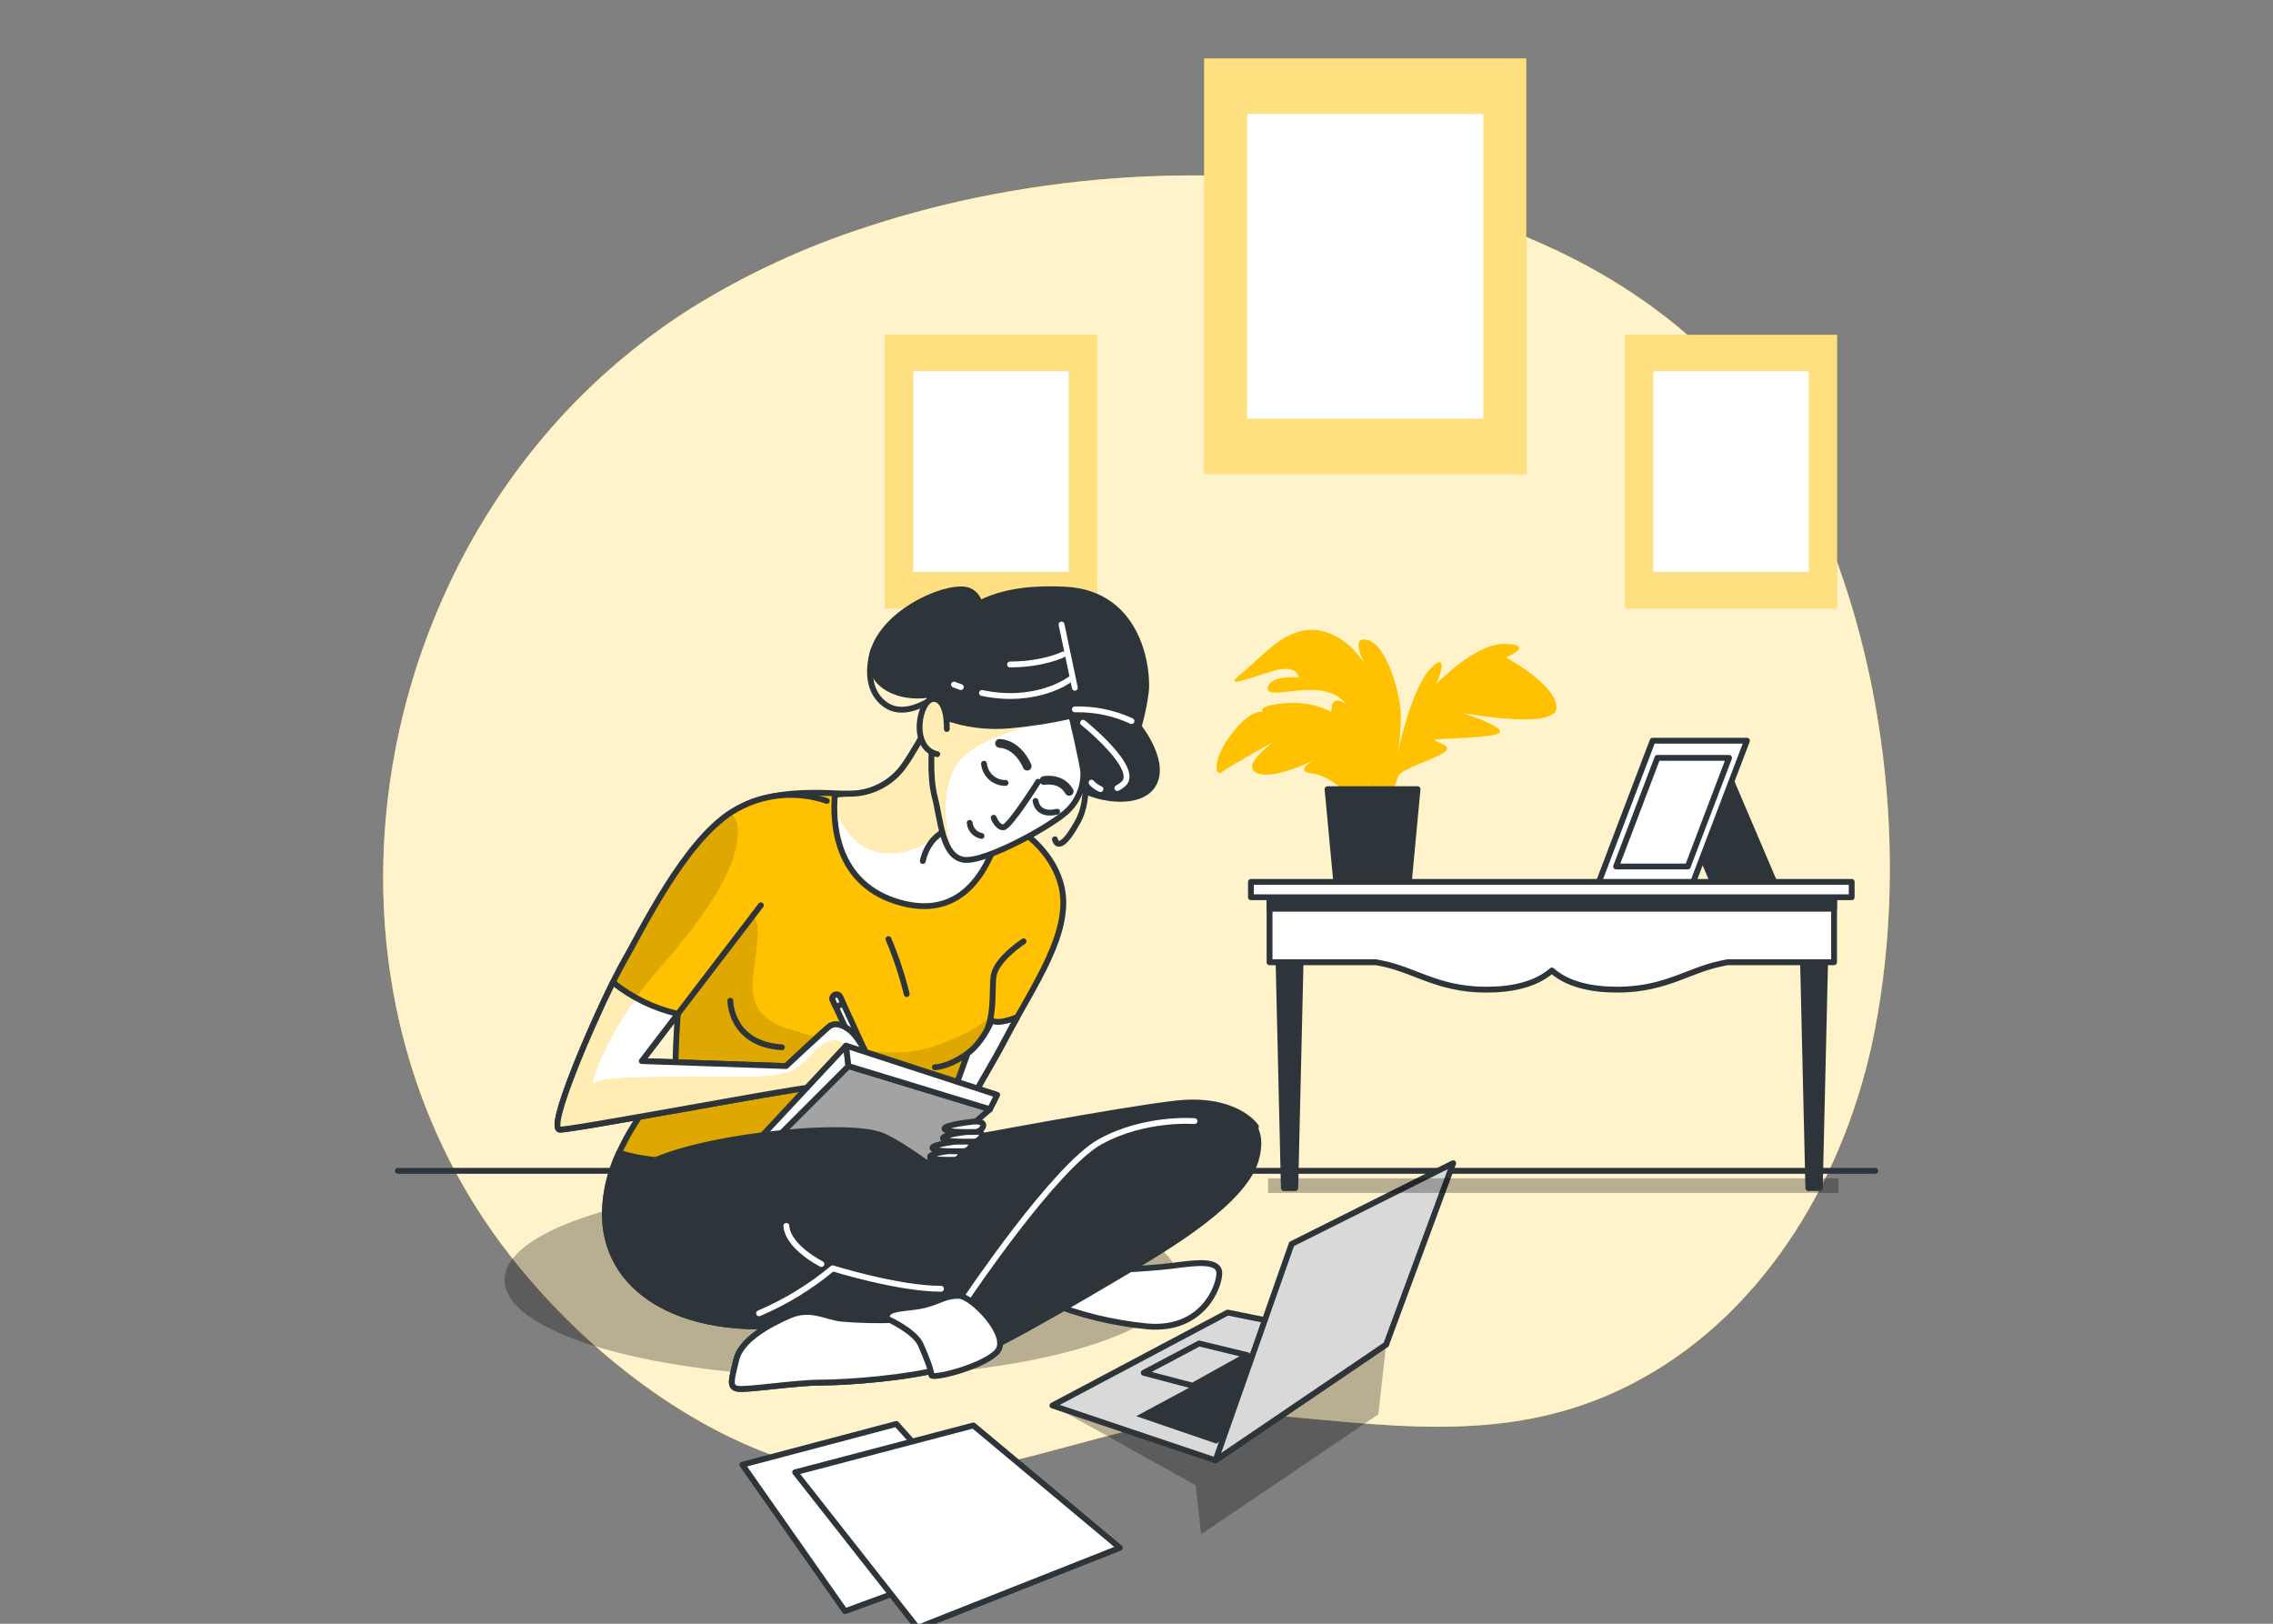 <svg width="350" height="250" viewBox="0 0 350 250" fill="none" xmlns="http://www.w3.org/2000/svg">
<rect x="0" y="0" width="350" height="250" fill="#808080" stroke="none"/>
<g clip-path="url(#clip0_32_132)">
<path d="M133.451 34.938C124.03 37.971 115.011 42.136 106.594 47.341C99.075 52.085 92.225 57.815 86.227 64.377C56.096 97.398 49.303 149.532 74.303 187.414C88.091 208.309 115.294 229.721 141.717 227.423C160.403 225.798 177.722 216.286 196.792 217.979C216.434 219.742 234.251 222.386 252.528 212.407C272.101 201.736 284.409 180.583 288.665 158.699C293.941 131.539 290.22 100.042 278.069 75.168C254.19 26.319 184.188 18.198 133.451 34.938Z" fill="#FFC100"/>
<path opacity="0.8" d="M133.451 34.938C124.03 37.971 115.011 42.136 106.594 47.341C99.075 52.085 92.225 57.815 86.227 64.377C56.096 97.398 49.303 149.532 74.303 187.414C88.091 208.309 115.294 229.721 141.717 227.423C160.403 225.798 177.722 216.286 196.792 217.979C216.434 219.742 234.251 222.386 252.528 212.407C272.101 201.736 284.409 180.583 288.665 158.699C293.941 131.539 290.22 100.042 278.069 75.168C254.19 26.319 184.188 18.198 133.451 34.938Z" fill="white"/>
<path d="M61.251 180.268H288.752" stroke="#2E353A" stroke-width="0.899" stroke-linecap="round" stroke-linejoin="round"/>
<path opacity="0.28" d="M162.053 216.399L184.113 228.676L184.951 236.23L212.236 217.759L213.439 207.012L162.053 216.399Z" fill="black"/>
<path d="M187.161 224.848L162.053 216.399L189.037 202.089L213.439 207.012L187.161 224.848Z" fill="white"/>
<path opacity="0.15" d="M187.161 224.848L162.053 216.399L189.037 202.089L213.439 207.012L187.161 224.848Z" fill="black"/>
<path d="M187.161 224.848L162.053 216.399L189.037 202.089L213.439 207.012L187.161 224.848Z" stroke="#2E353A" stroke-width="0.899" stroke-linecap="round" stroke-linejoin="round"/>
<path d="M192.09 208.655L184.642 206.849L176.112 211.369L183.641 213.352L192.09 208.655Z" stroke="#2E353A" stroke-width="0.899" stroke-linecap="round" stroke-linejoin="round"/>
<path d="M196.78 206.313L174.959 218.042L187.293 222.267L207.615 208.479L196.78 206.313Z" fill="#2E353A"/>
<path d="M198.889 191.531L187.161 224.848L213.439 207.012L223.764 179.091L198.889 191.531Z" fill="white"/>
<path opacity="0.15" d="M198.889 191.531L187.161 224.848L213.439 207.012L223.764 179.091L198.889 191.531Z" fill="black"/>
<path d="M198.889 191.531L187.161 224.848L213.439 207.012L223.764 179.091L198.889 191.531Z" stroke="#2E353A" stroke-width="0.899" stroke-linecap="round" stroke-linejoin="round"/>
<path d="M114.301 225.515L130.115 248.073L155.468 238.774L138.023 219.238L114.301 225.515Z" fill="white" stroke="#2E353A" stroke-width="0.899" stroke-linecap="round" stroke-linejoin="round"/>
<path d="M149.884 219.471L172.441 238.308L141.278 250.635L122.441 226.68L149.884 219.471Z" fill="white" stroke="#2E353A" stroke-width="0.899" stroke-linecap="round" stroke-linejoin="round"/>
<path d="M235.012 9H185.421V72.983H235.012V9Z" fill="#FFC100"/>
<path opacity="0.5" d="M235.012 9H185.421V72.983H235.012V9Z" fill="white"/>
<path d="M228.395 17.531H192.031V64.452H228.395V17.531Z" fill="white"/>
<path d="M282.872 51.553H250.229V93.677H282.872V51.553Z" fill="#FFC100"/>
<path opacity="0.5" d="M282.872 51.553H250.229V93.677H282.872V51.553Z" fill="white"/>
<path d="M278.522 57.168H254.579V88.061H278.522V57.168Z" fill="white"/>
<path d="M168.914 51.553H136.271V93.677H168.914V51.553Z" fill="#FFC100"/>
<path opacity="0.5" d="M168.914 51.553H136.271V93.677H168.914V51.553Z" fill="white"/>
<path d="M164.57 57.168H140.627V88.061H164.57V57.168Z" fill="white"/>
<path opacity="0.28" d="M283.105 181.42H195.261V183.668H283.105V181.42Z" fill="black"/>
<path d="M256.443 118.665H265.886L273.309 136.054H263.865L256.443 118.665Z" fill="#2E353A" stroke="#2E353A" stroke-width="0.899" stroke-linecap="round" stroke-linejoin="round"/>
<path d="M268.996 114.044H254.472L246.099 136.053H260.623L268.996 114.044Z" fill="white" stroke="#2E353A" stroke-width="0.899" stroke-linecap="round" stroke-linejoin="round"/>
<path d="M266.245 116.688H255.209L248.85 133.409H259.887L266.245 116.688Z" fill="white" stroke="#2E353A" stroke-width="0.899" stroke-linecap="round" stroke-linejoin="round"/>
<path d="M231.883 101.226C231.883 101.226 236.548 99.268 231.726 99.142C226.903 99.016 220.715 105.897 221.155 105.236C221.596 104.575 223.195 99.853 220.217 103.007C217.239 106.162 215.181 116.084 215.181 116.084C215.55 114.044 215.723 111.974 215.697 109.901C215.603 106.841 213.556 99.104 210.44 98.506C208.4 98.109 209.263 100.477 210.1 102.17C209.005 100.458 206.845 97.889 203.433 97.133C198.182 95.988 194.38 101.163 191.156 103.706C187.933 106.25 192.592 104.298 196.193 103.259C199.794 102.22 199.97 104.298 199.97 104.298C199.97 104.298 195.267 103.883 195.217 106.048C195.167 108.214 205.29 103.272 207.903 109.568C210.516 115.863 210.843 123.387 210.843 123.387L214.173 122.228C214.605 121.399 214.961 120.533 215.237 119.641C215.508 118.57 219.128 117.532 221.886 116.14C224.643 114.749 220.337 114.163 220.948 113.905C221.558 113.647 227.564 113.76 230.391 113.062C233.218 112.363 225.185 109.75 225.185 109.75C225.185 109.75 239.665 112.501 239.665 108.944C239.665 105.387 231.883 101.226 231.883 101.226Z" fill="#FFC100"/>
<path d="M207.695 108.736C204.617 106.319 205.057 109.618 205.057 109.618C202.755 108.48 200.176 108.021 197.622 108.296C193.215 108.736 194.543 109.618 194.543 109.618C194.543 109.618 192.781 108.957 189.702 112.917C186.623 116.877 187.064 119.741 188.16 118.86C189.255 117.979 196.086 114.239 196.086 114.239C196.086 114.239 190.804 117.979 193.662 119.08C195.809 119.905 200.304 118.01 202.419 117.009C201.16 117.695 199.656 118.784 202.029 119.08C205.548 119.521 209.508 124.117 209.508 124.117L210.61 122.134C210.61 122.134 210.799 111.16 207.695 108.736Z" fill="#FFC100"/>
<path d="M216.893 136.249H205.8L204.415 121.504H218.278L216.893 136.249Z" fill="#2E353A" stroke="#2E353A" stroke-width="0.899" stroke-linecap="round" stroke-linejoin="round"/>
<path d="M199.448 182.925H197.691L196.81 145.296H200.329L199.448 182.925Z" fill="#2E353A" stroke="#2E353A" stroke-width="0.899" stroke-linecap="round" stroke-linejoin="round"/>
<path d="M280.215 182.925H278.452L277.571 145.296H281.097L280.215 182.925Z" fill="#2E353A" stroke="#2E353A" stroke-width="0.899" stroke-linecap="round" stroke-linejoin="round"/>
<path d="M282.412 137.369H195.488V148.154H211.913L212.984 148.374C218.266 149.476 222.005 152.781 230.372 152.334C234.949 152.095 237.537 150.672 238.953 149.426C240.37 150.685 242.957 152.095 247.534 152.334C255.895 152.775 259.641 149.476 264.923 148.374L265.993 148.154H282.412V137.369Z" fill="white" stroke="#2E353A" stroke-width="0.899" stroke-linecap="round" stroke-linejoin="round"/>
<path d="M282.412 137.369H195.488V139.913H282.412V137.369Z" fill="#2E353A" stroke="#2E353A" stroke-width="0.899" stroke-linecap="round" stroke-linejoin="round"/>
<path d="M285.126 135.783H192.623V138.144H285.126V135.783Z" fill="white" stroke="#2E353A" stroke-width="0.899" stroke-linecap="round" stroke-linejoin="round"/>
<path opacity="0.28" d="M129.547 212.023C158.187 212.023 181.404 205.329 181.404 197.071C181.404 188.813 158.187 182.119 129.547 182.119C100.906 182.119 77.689 188.813 77.689 197.071C77.689 205.329 100.906 212.023 129.547 212.023Z" fill="black"/>
<path d="M193.385 173.462C193.385 173.462 190.332 168.766 180.712 169.943C171.092 171.12 150.442 175.093 142.22 176.509C133.998 177.926 121.343 187.055 118.529 192.935C115.715 198.815 117.824 202.322 135.66 203.26C153.495 204.198 178.105 189.649 185.874 185.166C193.643 180.683 192.913 175.804 193.385 173.462Z" fill="#2E353A" stroke="#2E353A" stroke-width="0.899" stroke-linecap="round" stroke-linejoin="round"/>
<path d="M145.236 107.433C145.236 107.433 140.249 117.034 138.405 118.885C137.423 119.961 136.222 120.814 134.883 121.388C133.544 121.961 132.098 122.241 130.642 122.209C126.953 122.209 113.814 120.459 109.382 128.958C104.949 137.457 103.86 162.659 104.049 164.138C104.238 165.618 92.78 175.408 93.151 187.432C93.523 199.457 106.265 206.269 124.183 203.688C142.1 201.107 146.715 187.798 146.715 180.041C146.715 172.285 150.593 168.035 154.843 159.895C159.092 151.755 165.369 143.274 163.336 136.066C161.302 128.857 153.552 125.533 150.965 124.608C148.377 123.682 155.768 115.164 153.917 110.94C152.066 106.715 148.377 105.028 145.236 107.433Z" fill="#FFC100"/>
<path opacity="0.13" d="M144.637 160.802C136.774 163.717 130.277 160.997 121.633 158.472C112.989 155.948 116.678 149.734 116.678 143.331C116.678 136.928 109.123 145.661 109.123 145.661L104.899 150.105C104.375 154.765 104.095 159.449 104.062 164.138C104.225 165.461 95.09 173.425 93.422 183.655C97.666 184.149 101.936 184.387 106.209 184.367C123.975 184.367 145.198 175.244 147.269 170.969C149.214 166.946 152.394 157.119 152.765 155.941C152.564 156.433 151.412 158.29 144.637 160.802Z" fill="black"/>
<path d="M145.236 107.433C145.236 107.433 140.249 117.034 138.405 118.885C137.423 119.961 136.222 120.814 134.883 121.388C133.544 121.961 132.098 122.241 130.642 122.209C126.953 122.209 113.814 120.459 109.382 128.958C104.949 137.457 103.86 162.659 104.049 164.138C104.238 165.618 92.78 175.408 93.151 187.432C93.523 199.457 106.265 206.269 124.183 203.688C142.1 201.107 146.715 187.798 146.715 180.041C146.715 172.285 150.593 168.035 154.843 159.895C159.092 151.755 165.369 143.274 163.336 136.066C161.302 128.857 153.552 125.533 150.965 124.608C148.377 123.682 155.768 115.164 153.917 110.94C152.066 106.715 148.377 105.028 145.236 107.433Z" stroke="#2E353A" stroke-width="0.899" stroke-linecap="round" stroke-linejoin="round"/>
<path d="M157.613 144.93C157.613 144.93 153.363 147.7 152.992 150.282C152.621 152.863 153.546 158.409 150.039 161.368C146.533 164.327 143.945 164.321 143.945 164.321" stroke="#2E353A" stroke-width="0.899" stroke-linecap="round" stroke-linejoin="round"/>
<path d="M112.454 154.078C112.454 154.078 112.454 160.739 120.399 161.249" stroke="#2E353A" stroke-width="0.899" stroke-linecap="round" stroke-linejoin="round"/>
<path d="M136.806 144.59C137.967 147.334 138.908 150.165 139.62 153.058" stroke="#2E353A" stroke-width="0.899" stroke-linecap="round" stroke-linejoin="round"/>
<path d="M146.986 176.679C147.924 170.875 151.248 166.77 154.843 159.889C155.409 158.8 156.02 157.704 156.637 156.603C153.275 157.918 152.721 157.062 152.721 157.062C151.128 160.777 149 162.193 149 162.193L143.215 178.115L146.986 176.679Z" fill="white" stroke="#2E353A" stroke-width="0.899" stroke-linecap="round" stroke-linejoin="round"/>
<path d="M95.336 177.466C93.856 180.571 93.108 183.974 93.151 187.414C93.516 199.42 106.265 206.25 124.183 203.669C142.1 201.088 146.715 187.779 146.715 180.023C146.703 177.64 147.115 175.274 147.93 173.034C114.223 180.57 100.668 179.317 95.336 177.466Z" fill="#2E353A" stroke="#2E353A" stroke-width="0.899" stroke-linecap="round" stroke-linejoin="round"/>
<path d="M133.991 163.547L129.377 153.473C129.342 153.398 129.293 153.331 129.232 153.274C129.171 153.218 129.1 153.174 129.022 153.146C128.865 153.088 128.691 153.095 128.539 153.165C128.387 153.235 128.269 153.363 128.212 153.52C128.154 153.677 128.161 153.85 128.231 154.002L132.852 164.038L133.991 163.547Z" fill="white" stroke="#2E353A" stroke-width="0.899" stroke-linecap="round" stroke-linejoin="round"/>
<path d="M132.852 164.069L133.966 164.988L133.992 163.547L132.852 164.069Z" stroke="#2E353A" stroke-width="0.899" stroke-linecap="round" stroke-linejoin="round"/>
<path d="M128.539 153.196C128.464 153.231 128.396 153.28 128.34 153.341C128.283 153.402 128.24 153.473 128.211 153.551C128.182 153.629 128.169 153.712 128.173 153.794C128.176 153.877 128.196 153.959 128.231 154.034L128.697 155.047L129.842 154.525L129.377 153.505C129.342 153.43 129.293 153.362 129.232 153.306C129.171 153.249 129.1 153.205 129.022 153.177C128.944 153.148 128.862 153.135 128.779 153.138C128.696 153.142 128.614 153.162 128.539 153.196Z" fill="white" stroke="#2E353A" stroke-width="0.899" stroke-linecap="round" stroke-linejoin="round"/>
<path d="M127.318 123.317C124.916 122.489 122.358 122.208 119.833 122.496C117.308 122.784 114.88 123.632 112.725 124.979C105.34 129.594 98.774 143.312 96.004 148.116C93.233 152.919 84.042 173.462 86.151 173.928C87.246 174.174 121.778 167.632 124.737 167.462C127.696 167.293 131.75 165.429 131.75 165.429C131.75 165.429 133.601 167.462 134.527 166.537C135.452 165.612 132.858 160.814 131.568 159.335C130.277 157.855 128.615 157.301 127.69 158.044C126.764 158.787 121.041 164.138 121.041 164.138L98.818 163.37L117.163 139.384" fill="#FFC100"/>
<path opacity="0.13" d="M130.258 160.997C127.438 158.636 125.423 162.325 123.144 164.189C120.865 166.052 116.936 165.845 104.937 165.845C92.937 165.845 92.516 166.26 91.483 166.877C90.451 167.494 93.554 158.189 101.21 149.495C108.865 140.8 113.625 133.567 113.625 127.976C113.625 126.175 112.995 125.458 112.158 125.344C104.994 130.28 98.685 143.438 95.984 148.116C93.214 152.92 84.023 173.462 86.132 173.928C87.227 174.174 121.759 167.633 124.718 167.463C127.677 167.293 131.731 165.429 131.731 165.429C131.996 165.708 132.282 165.964 132.588 166.197C132.883 164.39 132.065 162.502 130.258 160.997Z" fill="black"/>
<path d="M127.318 123.317C124.916 122.489 122.358 122.208 119.833 122.496C117.308 122.784 114.88 123.632 112.725 124.979C105.34 129.594 98.774 143.312 96.004 148.116C93.233 152.919 84.042 173.462 86.151 173.928C87.246 174.174 121.778 167.632 124.737 167.462C127.696 167.293 131.75 165.429 131.75 165.429C131.75 165.429 133.601 167.462 134.527 166.537C135.452 165.612 132.858 160.814 131.568 159.335C130.277 157.855 128.615 157.301 127.69 158.044C126.764 158.787 121.041 164.138 121.041 164.138L98.818 163.37L117.163 139.384" stroke="#2E353A" stroke-width="0.899" stroke-linecap="round" stroke-linejoin="round"/>
<path d="M131.75 165.429C131.75 165.429 133.601 167.463 134.527 166.537C135.452 165.612 132.858 160.814 131.568 159.335C130.277 157.855 128.615 157.301 127.69 158.044C126.764 158.787 121.041 164.138 121.041 164.138L98.817 163.37L104.377 156.099C100.717 155.26 97.296 153.6 94.373 151.245C90.715 158.661 84.356 173.532 86.15 173.909C87.246 174.155 121.778 167.614 124.737 167.444C127.696 167.274 131.75 165.429 131.75 165.429Z" fill="white"/>
<path d="M130.258 160.997C127.438 158.636 125.423 162.325 123.144 164.189C120.865 166.052 116.936 165.845 104.937 165.845C92.937 165.845 92.515 166.26 91.483 166.877C90.614 167.4 92.673 160.89 97.917 153.656C96.658 152.973 95.465 152.174 94.354 151.27C90.696 158.686 84.337 173.557 86.132 173.935C87.227 174.18 121.759 167.639 124.718 167.469C127.677 167.299 131.731 165.435 131.731 165.435C131.996 165.714 132.282 165.971 132.588 166.203C132.883 164.39 132.065 162.502 130.258 160.997Z" fill="#FFC100"/>
<path opacity="0.7" d="M130.258 160.997C127.438 158.636 125.423 162.325 123.144 164.189C120.865 166.052 116.936 165.845 104.937 165.845C92.937 165.845 92.515 166.26 91.483 166.877C90.614 167.4 92.673 160.89 97.917 153.656C96.658 152.973 95.465 152.174 94.354 151.27C90.696 158.686 84.337 173.557 86.132 173.935C87.227 174.18 121.759 167.639 124.718 167.469C127.677 167.299 131.731 165.435 131.731 165.435C131.996 165.714 132.282 165.971 132.588 166.203C132.883 164.39 132.065 162.502 130.258 160.997Z" fill="white"/>
<path d="M131.75 165.429C131.75 165.429 133.601 167.463 134.527 166.537C135.452 165.612 132.858 160.814 131.568 159.335C130.277 157.855 128.615 157.301 127.69 158.044C126.764 158.787 121.041 164.138 121.041 164.138L98.817 163.37L104.377 156.099C100.717 155.26 97.296 153.6 94.373 151.245C90.715 158.661 84.356 173.532 86.15 173.909C87.246 174.155 121.778 167.614 124.737 167.444C127.696 167.274 131.75 165.429 131.75 165.429Z" stroke="#2E353A" stroke-width="0.899" stroke-linecap="round" stroke-linejoin="round"/>
<path d="M130.642 164.138L115.684 179.097L139.324 182.056L152.438 170.787L130.642 164.138Z" fill="white"/>
<path opacity="0.36" d="M130.642 164.138L115.684 179.097L139.324 182.056L152.438 170.787L130.642 164.138Z" fill="black"/>
<path d="M130.642 164.138L115.684 179.097L139.324 182.056L152.438 170.787L130.642 164.138Z" stroke="#2E353A" stroke-width="0.899" stroke-linecap="round" stroke-linejoin="round"/>
<path d="M130.277 160.997L130.642 164.138L115.684 179.097L114.947 177.435L130.277 160.997Z" fill="white" stroke="#2E353A" stroke-width="0.899" stroke-linecap="round" stroke-linejoin="round"/>
<path d="M130.642 164.138L152.438 170.787L153.552 168.571L130.277 160.997L130.642 164.138Z" fill="white" stroke="#2E353A" stroke-width="0.899" stroke-linecap="round" stroke-linejoin="round"/>
<path d="M146.841 177.107C146.841 177.107 143.114 177.554 143.215 178.115C143.315 178.675 146.362 178.562 147.036 178.562C147.71 178.562 148.799 176.982 146.841 177.107Z" fill="white" stroke="#2E353A" stroke-width="0.899" stroke-linecap="round" stroke-linejoin="round"/>
<path d="M148.157 175.641C148.157 175.641 143.46 176.138 143.58 176.755C143.7 177.372 147.54 177.246 148.402 177.246C149.265 177.246 150.625 175.515 148.157 175.641Z" fill="white" stroke="#2E353A" stroke-width="0.899" stroke-linecap="round" stroke-linejoin="round"/>
<path d="M149.775 174.155C149.775 174.155 145.078 174.652 145.198 175.269C145.318 175.886 149.158 175.767 150.02 175.767C150.883 175.767 152.237 174.035 149.775 174.155Z" fill="white" stroke="#2E353A" stroke-width="0.899" stroke-linecap="round" stroke-linejoin="round"/>
<path d="M150.008 172.675C150.008 172.675 145.311 173.166 145.437 173.79C145.563 174.413 149.391 174.281 150.253 174.281C151.116 174.281 152.482 172.575 150.008 172.675Z" fill="white" stroke="#2E353A" stroke-width="0.899" stroke-linecap="round" stroke-linejoin="round"/>
<path d="M94.322 189.397C94.322 189.397 92.213 184.234 98.786 179.777C105.359 175.319 129.956 172.499 135.823 174.847C141.691 177.196 163.984 195.497 163.984 195.497L161.164 198.311C161.164 198.311 144.033 198.777 136.762 196.901C129.49 195.025 126.644 194.118 126.644 194.118C126.644 194.118 120.544 202.8 112.095 203.033" fill="#2E353A"/>
<path d="M94.322 189.397C94.322 189.397 92.213 184.234 98.786 179.777C105.359 175.319 129.956 172.499 135.823 174.847C141.691 177.196 163.984 195.497 163.984 195.497L161.164 198.311C161.164 198.311 144.033 198.777 136.762 196.901C129.49 195.025 126.644 194.118 126.644 194.118C126.644 194.118 120.544 202.8 112.095 203.033" stroke="#2E353A" stroke-width="0.899" stroke-linecap="round" stroke-linejoin="round"/>
<path d="M161.239 200.446C166.189 202.448 171.404 203.72 176.72 204.223C185.169 204.928 187.75 198.123 187.75 196.039C187.75 193.955 184.231 194.396 180.712 194.861C177.192 195.327 168.511 195.799 166.395 195.567C164.28 195.334 158.658 196.221 161.239 200.446Z" fill="white" stroke="#2E353A" stroke-width="0.899" stroke-linecap="round" stroke-linejoin="round"/>
<path d="M181.65 172.757C181.65 172.757 171.577 172.518 166.162 177.92C160.748 183.321 148.799 198.33 145.985 201.151C143.171 203.971 131.908 203.26 129.559 203.039C127.211 202.819 124.863 201.151 121.583 202.567C118.303 203.984 114.072 206.345 113.367 209.373C112.662 212.401 112.196 213.597 113.6 213.83C115.004 214.063 122.521 212.867 126.481 212.867C130.441 212.867 140.092 212.162 145.727 210.525C151.361 208.888 167.547 199.256 173.881 195.504C180.214 191.751 191.509 184.946 193.36 178.612C195.211 172.279 190.306 170.868 187.492 171.334" fill="#2E353A"/>
<path d="M181.65 172.757C181.65 172.757 171.577 172.518 166.162 177.92C160.748 183.321 148.799 198.33 145.985 201.151C143.171 203.971 131.908 203.26 129.559 203.039C127.211 202.819 124.863 201.151 121.583 202.567C118.303 203.984 114.072 206.345 113.367 209.373C112.662 212.401 112.196 213.597 113.6 213.83C115.004 214.063 122.521 212.867 126.481 212.867C130.441 212.867 140.092 212.162 145.727 210.525C151.361 208.888 167.547 199.256 173.881 195.504C180.214 191.751 191.509 184.946 193.36 178.612C195.211 172.279 190.306 170.868 187.492 171.334" stroke="#2E353A" stroke-width="0.899" stroke-linecap="round" stroke-linejoin="round"/>
<path d="M148.988 199.684C148.988 199.684 162.523 179.538 169.449 175.76C176.374 171.983 183.929 172.612 183.929 172.612" stroke="white" stroke-width="0.899" stroke-linecap="round" stroke-linejoin="round"/>
<path d="M143.775 202.334C139.444 203.726 131.486 203.216 129.559 203.027C127.211 202.794 124.863 201.138 121.583 202.555C118.303 203.971 114.072 206.332 113.367 209.36C112.662 212.389 112.196 213.585 113.6 213.818C115.004 214.051 122.521 212.867 126.481 212.867C130.441 212.867 140.092 212.162 145.727 210.525C147.319 210.008 148.872 209.377 150.373 208.636C148.761 205.696 145.821 203.556 143.775 202.334Z" fill="white" stroke="#2E353A" stroke-width="0.899" stroke-linecap="round" stroke-linejoin="round"/>
<path d="M136.598 203.027C136.598 203.027 140.822 204.916 141.761 207.012C142.699 209.109 143.404 211.003 143.404 211.709C143.404 212.414 151.147 210.538 153.477 208.189C155.806 205.841 149.699 199.508 147.609 199.508C145.519 199.508 145.028 200.213 142.447 200.912C139.866 201.61 136.126 201.151 136.598 203.027Z" fill="white" stroke="#2E353A" stroke-width="0.899" stroke-linecap="round" stroke-linejoin="round"/>
<path d="M126.481 194.61C126.481 194.61 121.318 192.028 121.085 188.742" stroke="white" stroke-width="0.899" stroke-linecap="round" stroke-linejoin="round"/>
<path d="M116.88 202.202C120.974 200.458 124.792 198.125 128.212 195.277C128.212 195.277 138.285 198.425 144.896 198.425" stroke="white" stroke-width="0.899" stroke-linecap="round" stroke-linejoin="round"/>
<path d="M154.402 126.138C153.293 125.549 152.145 125.037 150.965 124.608C148.377 123.689 155.768 115.164 153.917 110.94C152.066 106.715 148.377 105.028 145.236 107.433C145.236 107.433 140.249 117.034 138.405 118.885C137.423 119.961 136.222 120.814 134.883 121.388C133.545 121.961 132.098 122.241 130.642 122.209C129.943 122.218 129.245 122.27 128.552 122.366C128.199 126.459 128.483 136.261 138.77 139.019C148.459 141.612 152.602 133.617 154.402 126.138Z" fill="white"/>
<path d="M145.235 107.433C145.235 107.433 140.249 117.034 138.405 118.885C137.423 119.961 136.222 120.814 134.883 121.388C133.544 121.961 132.098 122.241 130.642 122.209C129.943 122.218 129.245 122.27 128.552 122.367C128.508 122.883 128.476 123.493 128.47 124.173C129.502 126.849 131.492 130.337 134.961 131.099C140.753 132.358 144.889 128.203 145.72 126.755C146.463 125.445 149.749 112.142 148.868 106.382C148.223 106.305 147.569 106.359 146.945 106.54C146.321 106.72 145.74 107.024 145.235 107.433Z" fill="#FFC100"/>
<path opacity="0.7" d="M145.235 107.433C145.235 107.433 140.249 117.034 138.405 118.885C137.423 119.961 136.222 120.814 134.883 121.388C133.544 121.961 132.098 122.241 130.642 122.209C129.943 122.218 129.245 122.27 128.552 122.367C128.508 122.883 128.476 123.493 128.47 124.173C129.502 126.849 131.492 130.337 134.961 131.099C140.753 132.358 144.889 128.203 145.72 126.755C146.463 125.445 149.749 112.142 148.868 106.382C148.223 106.305 147.569 106.359 146.945 106.54C146.321 106.72 145.74 107.024 145.235 107.433Z" fill="white"/>
<path d="M154.402 126.138C153.293 125.549 152.145 125.037 150.965 124.608C148.377 123.689 155.768 115.164 153.917 110.94C152.066 106.715 148.377 105.028 145.236 107.433C145.236 107.433 140.249 117.034 138.405 118.885C137.423 119.961 136.222 120.814 134.883 121.388C133.545 121.961 132.098 122.241 130.642 122.209C129.943 122.218 129.245 122.27 128.552 122.366C128.199 126.459 128.483 136.261 138.77 139.019C148.459 141.612 152.602 133.617 154.402 126.138Z" stroke="#2E353A" stroke-width="0.899" stroke-linecap="round" stroke-linejoin="round"/>
<path d="M145.116 128.158C145.116 128.158 142.837 129.229 142.094 132.565" stroke="#2E353A" stroke-width="0.899" stroke-linecap="round" stroke-linejoin="round"/>
<path d="M150.776 95.981C150.776 95.981 151.884 92.286 149.303 90.995C146.722 89.704 136.743 93.576 134.527 100.042C132.311 106.508 141.729 109.095 146.898 105.4C152.067 101.704 151.147 96.718 151.147 96.718L150.776 95.981Z" fill="#2E353A" stroke="#2E353A" stroke-width="0.899" stroke-linecap="round" stroke-linejoin="round"/>
<path d="M134.526 100.042C134.526 100.042 132.443 105.633 136.289 108.453C140.136 111.274 145.771 105.891 145.771 105.891" stroke="#2E353A" stroke-width="0.899" stroke-linecap="round" stroke-linejoin="round"/>
<path d="M145.425 113.71C145.425 113.71 141.175 109.095 144.109 100.804C147.043 92.512 154.811 90.284 164.079 90.787C175.726 91.417 176.802 103.574 176.437 106.527C176.207 108.338 175.836 110.13 175.329 111.884C175.329 111.884 179.944 117.607 177.356 121.12C174.769 124.633 165.722 122.965 162.209 118.161C158.696 113.357 148.176 114.837 147.622 115.208C147.068 115.58 145.425 113.71 145.425 113.71Z" fill="#2E353A" stroke="#2E353A" stroke-width="0.899" stroke-linecap="round" stroke-linejoin="round"/>
<path d="M169.449 121.491C168.92 121.271 168.449 120.933 168.07 120.503" stroke="white" stroke-width="0.899" stroke-linecap="round" stroke-linejoin="round"/>
<path d="M166.773 111.273C166.773 111.273 175.738 118.451 172.924 120.755C172.655 120.976 172.364 121.171 172.055 121.334" stroke="white" stroke-width="0.899" stroke-linecap="round" stroke-linejoin="round"/>
<path d="M165.514 109.221C168.517 109.142 171.499 109.756 174.227 111.015" stroke="white" stroke-width="0.899" stroke-linecap="round" stroke-linejoin="round"/>
<path d="M165.508 105.891L163.455 96.151" stroke="white" stroke-width="0.899" stroke-linecap="round" stroke-linejoin="round"/>
<path d="M147.949 105.79C147.603 105.67 147.256 105.538 146.898 105.4" stroke="white" stroke-width="0.899" stroke-linecap="round" stroke-linejoin="round"/>
<path d="M164.74 104.613C164.74 104.613 159.703 108.466 151.204 106.697" stroke="white" stroke-width="0.899" stroke-linecap="round" stroke-linejoin="round"/>
<path d="M163.713 100.766C163.713 100.766 160.641 102.302 155.529 102.302" stroke="white" stroke-width="0.899" stroke-linecap="round" stroke-linejoin="round"/>
<path d="M143.573 114.081C143.573 114.081 143.019 119.25 143.945 122.763C144.87 126.276 145.053 131.816 148.352 132.37C151.651 132.924 162.574 126.824 164.607 124.608C166.038 123.119 166.833 121.132 166.823 119.067C166.823 117.959 164.979 110.203 164.979 110.203C161.868 110.908 158.713 111.403 155.535 111.683C152.096 112.015 148.626 111.571 145.38 110.386C145.38 110.386 142.849 112.048 143.573 114.081Z" fill="white"/>
<path d="M145.424 110.386C145.424 110.386 142.837 112.048 143.573 114.081C143.573 114.081 143.019 119.25 143.945 122.763C144.7 125.628 144.958 129.846 146.841 131.577C145.286 128.171 144.486 119.911 148.408 116.36C152.752 112.432 163.518 110.568 163.518 110.568V110.505C161.925 110.826 159.155 111.311 155.598 111.657C152.154 112 148.678 111.566 145.424 110.386Z" fill="#FFC100"/>
<path opacity="0.7" d="M145.424 110.386C145.424 110.386 142.837 112.048 143.573 114.081C143.573 114.081 143.019 119.25 143.945 122.763C144.7 125.628 144.958 129.846 146.841 131.577C145.286 128.171 144.486 119.911 148.408 116.36C152.752 112.432 163.518 110.568 163.518 110.568V110.505C161.925 110.826 159.155 111.311 155.598 111.657C152.154 112 148.678 111.566 145.424 110.386Z" fill="white"/>
<path d="M143.573 114.081C143.573 114.081 143.019 119.25 143.945 122.763C144.87 126.276 145.053 131.816 148.352 132.37C151.651 132.924 162.574 126.824 164.607 124.608C166.038 123.119 166.833 121.132 166.823 119.067C166.823 117.959 164.979 110.203 164.979 110.203C161.868 110.908 158.713 111.403 155.535 111.683C152.096 112.015 148.626 111.571 145.38 110.386C145.38 110.386 142.849 112.048 143.573 114.081Z" stroke="#2E353A" stroke-width="0.899" stroke-linecap="round" stroke-linejoin="round"/>
<path d="M145.79 112.237C145.79 112.237 145.979 107.616 143.756 107.616C141.534 107.616 140.067 115.171 144.317 116.115" fill="white"/>
<path d="M145.79 112.237C145.79 112.237 145.979 107.616 143.756 107.616C141.534 107.616 140.067 115.171 144.317 116.115" fill="#FFC100"/>
<path opacity="0.7" d="M145.79 112.237C145.79 112.237 145.979 107.616 143.756 107.616C141.534 107.616 140.067 115.171 144.317 116.115" fill="white"/>
<path d="M145.79 112.237C145.79 112.237 145.979 107.616 143.756 107.616C141.534 107.616 140.067 115.171 144.317 116.115" stroke="#2E353A" stroke-width="0.899" stroke-linecap="round" stroke-linejoin="round"/>
<path d="M159.848 120.365C159.848 120.365 155.441 127.378 154.49 127.378C153.54 127.378 153.011 125.905 153.011 125.905" stroke="#2E353A" stroke-width="0.899" stroke-linecap="round" stroke-linejoin="round"/>
<path d="M151.519 117.588C151.602 118.408 151.99 119.166 152.605 119.714C153.221 120.262 154.019 120.559 154.843 120.547" stroke="#2E353A" stroke-width="0.899" stroke-linecap="round" stroke-linejoin="round"/>
<path d="M159.458 123.317C159.458 123.317 159.646 125.716 162.782 124.979" stroke="#2E353A" stroke-width="0.899" stroke-linecap="round" stroke-linejoin="round"/>
<path d="M158.167 117.959C158.167 117.959 156.876 114.635 153.917 114.453" stroke="#2E353A" stroke-width="1.349" stroke-linecap="round" stroke-linejoin="round"/>
<path d="M164.633 121.838C163.336 119.622 160.754 120.176 160.754 120.176" stroke="#2E353A" stroke-width="1.349" stroke-linecap="round" stroke-linejoin="round"/>
<path d="M149.315 126.698C149.361 127.185 149.564 127.644 149.893 128.007C150.222 128.369 150.66 128.614 151.141 128.706" stroke="#2E353A" stroke-width="0.899" stroke-linecap="round" stroke-linejoin="round"/>
<path d="M162.435 129.216C162.435 129.216 162.945 132.03 166.018 126.396C169.09 120.761 165.004 110.203 165.004 110.203" stroke="#2E353A" stroke-width="0.899" stroke-linecap="round" stroke-linejoin="round"/>
<path opacity="0.13" d="M152.753 155.967C152.769 155.931 152.782 155.892 152.791 155.853L152.753 155.967Z" fill="black"/>
</g>
<defs>
<clipPath id="clip0_32_132">
<rect width="350" height="250" fill="white"/>
</clipPath>
</defs>
</svg>
